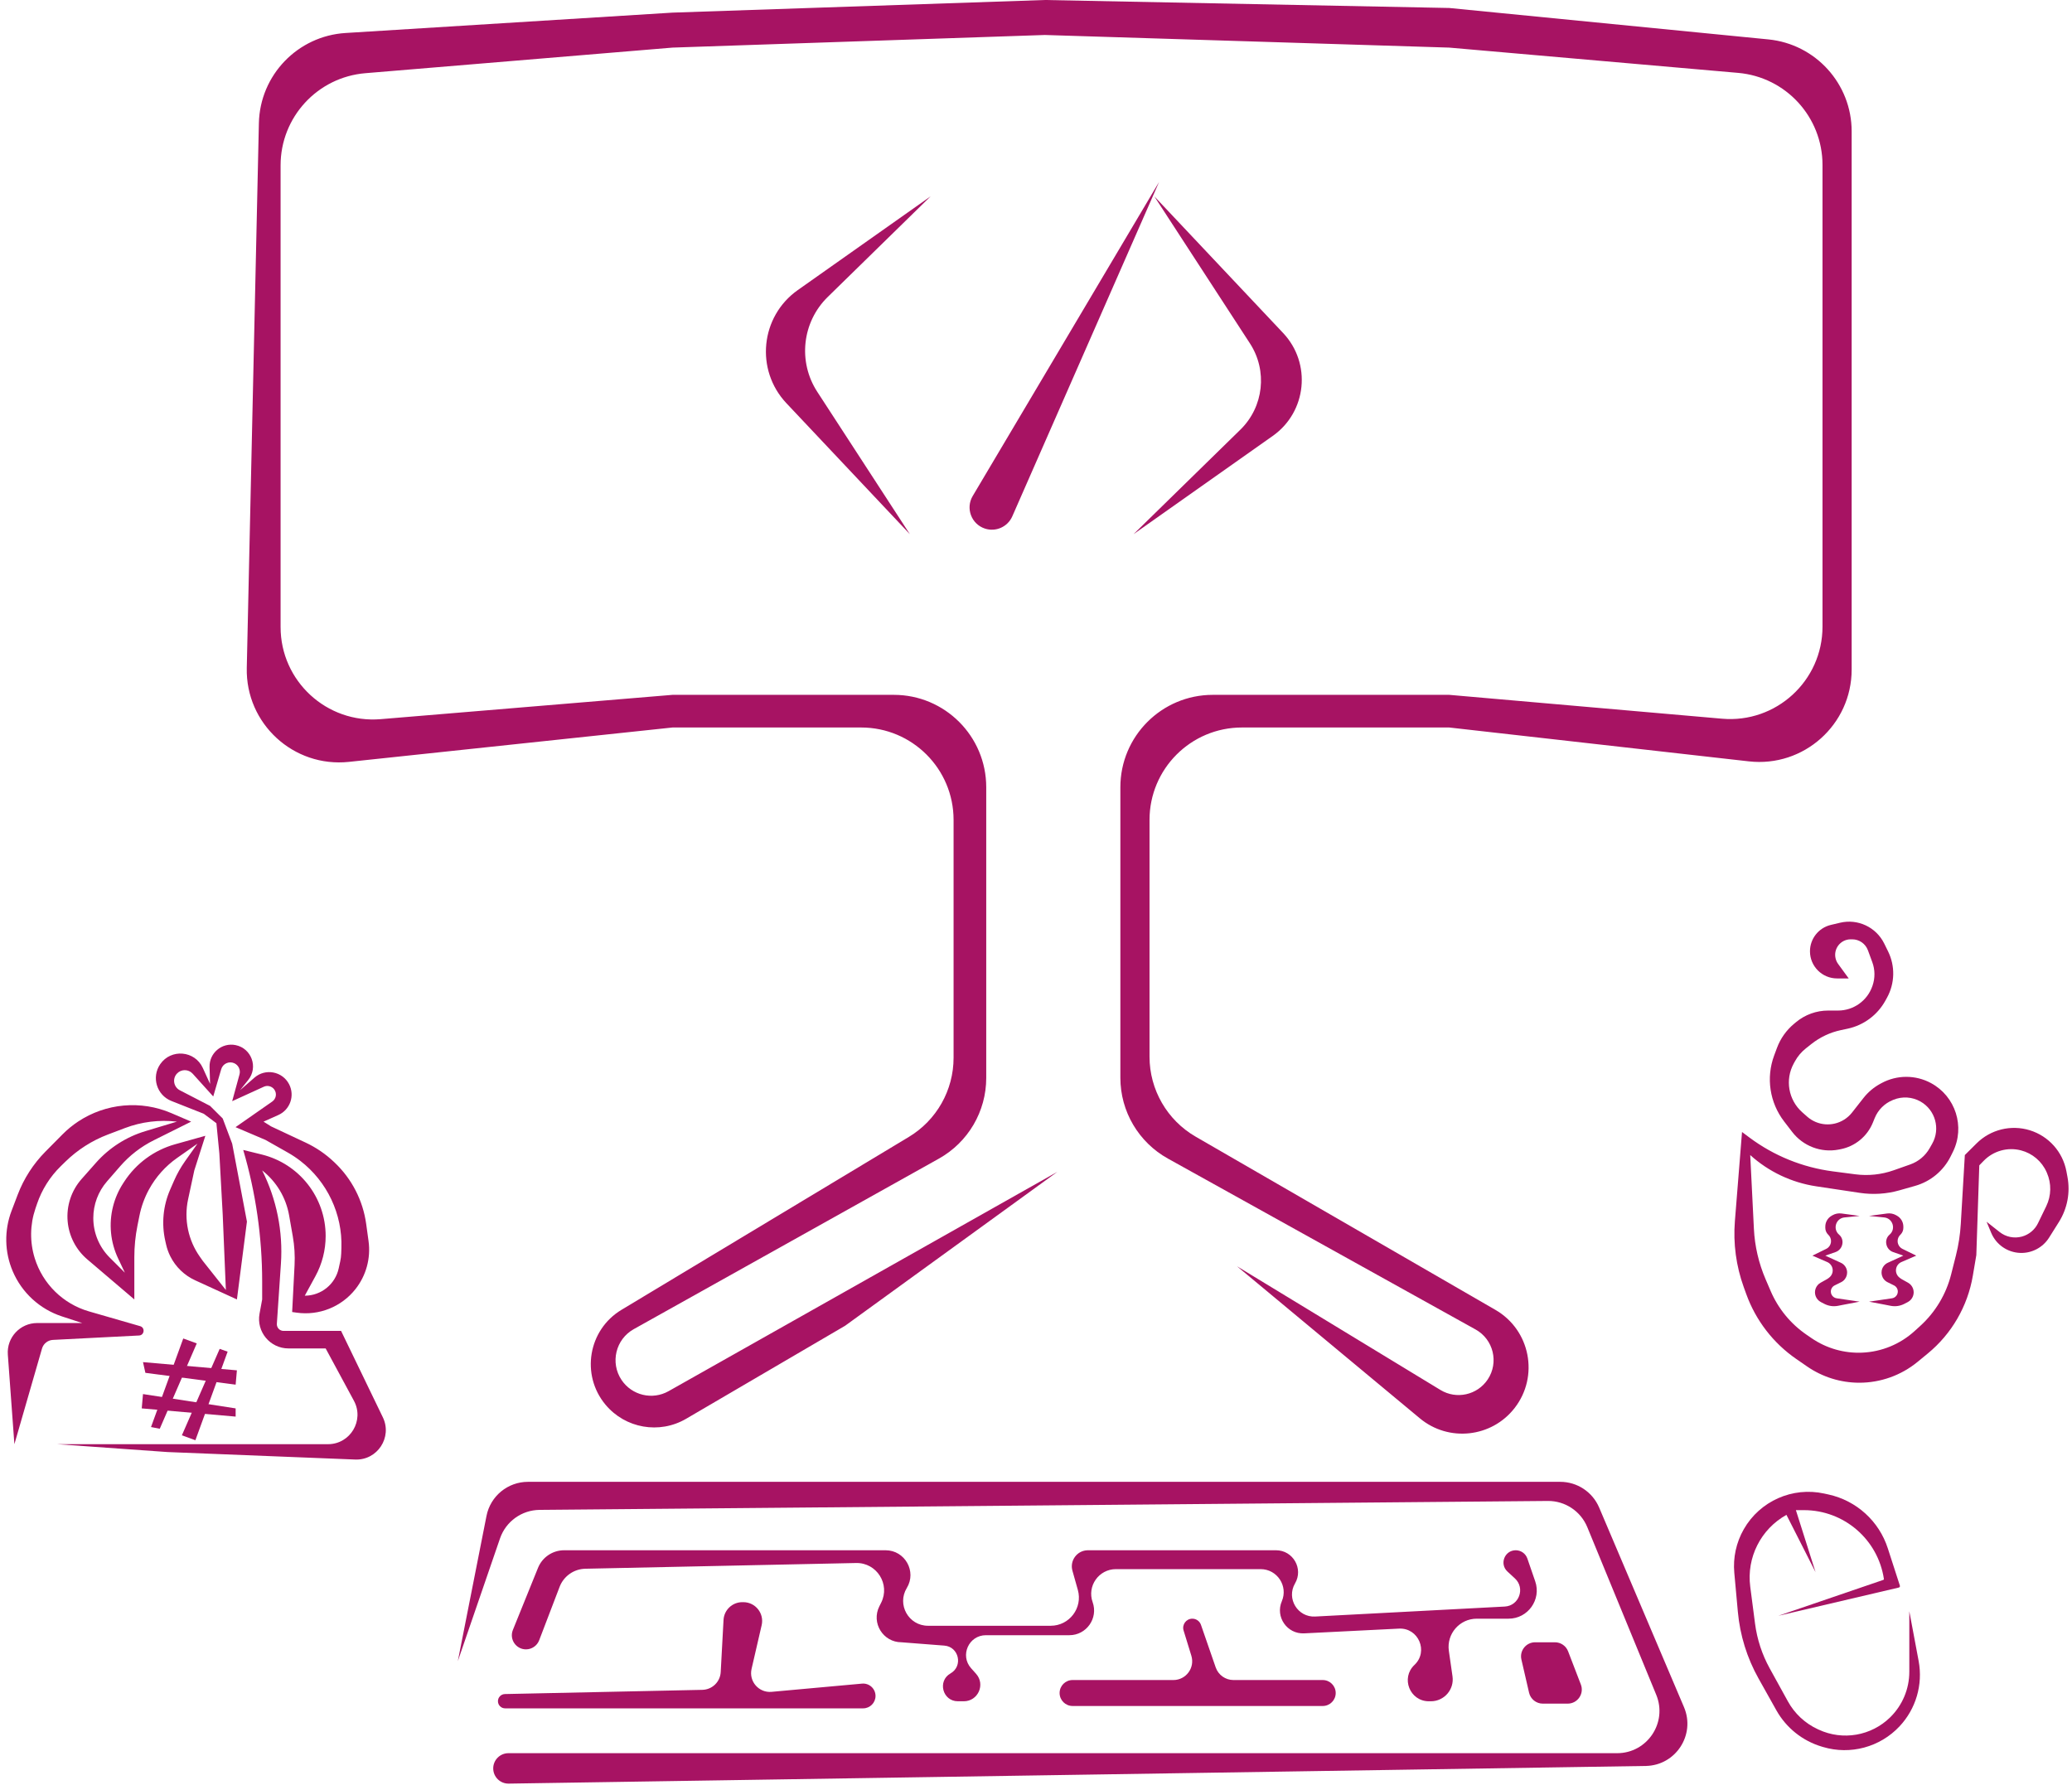 <svg width="441" height="380" viewBox="0 0 441 380" fill="none" xmlns="http://www.w3.org/2000/svg">
<path d="M423.802 262.425L422.82 260.069L425.597 262.259C426.927 263.308 428.674 263.668 430.311 263.232C431.821 262.829 433.08 261.789 433.762 260.383L435.52 256.759C436.605 254.522 436.654 251.922 435.655 249.645L435.6 249.52C434.589 247.217 432.577 245.504 430.142 244.875C427.289 244.137 424.259 244.986 422.205 247.099L421.268 248.063L420.636 267.168L419.894 271.554C418.796 278.05 415.388 283.931 410.299 288.115L408.144 289.887C404.645 292.763 400.257 294.335 395.728 294.335C391.758 294.335 387.883 293.127 384.617 290.871L382.307 289.276C377.415 285.897 373.699 281.076 371.678 275.485L371.139 273.994C369.513 269.495 368.869 264.7 369.251 259.932L370.768 240.964L372.36 242.151C377.558 246.027 383.664 248.504 390.093 249.344L394.873 249.969C397.629 250.329 400.43 250.035 403.051 249.111L406.575 247.869C408.317 247.254 409.78 246.032 410.695 244.426L411.231 243.484C413.04 240.307 411.923 236.264 408.738 234.467C406.986 233.478 404.877 233.343 403.012 234.1L402.846 234.167C401.099 234.876 399.713 236.262 399.005 238.01L398.623 238.951C397.428 241.9 394.819 244.042 391.693 244.638L391.321 244.709C387.587 245.422 383.769 243.971 381.451 240.956L379.729 238.717C376.653 234.717 375.851 229.416 377.605 224.685L378.204 223.072C378.945 221.072 380.198 219.301 381.838 217.936L382.257 217.587C384.179 215.988 386.599 215.112 389.099 215.112H391.211C394.501 215.112 397.43 213.028 398.509 209.92L398.543 209.822C399.106 208.199 399.09 206.431 398.497 204.819L397.563 202.28C397.048 200.881 395.716 199.951 394.225 199.951H393.891C391.734 199.951 390.158 201.986 390.698 204.074C390.802 204.476 390.981 204.856 391.226 205.192L393.475 208.276H391.005C387.816 208.276 385.231 205.691 385.231 202.502C385.231 199.827 387.068 197.502 389.671 196.884L391.636 196.418C395.416 195.52 399.315 197.357 401.031 200.843L401.854 202.516C403.391 205.638 403.308 209.314 401.632 212.364L401.285 212.994C399.598 216.064 396.658 218.247 393.232 218.976L391.815 219.277C389.518 219.765 387.365 220.779 385.525 222.238L384.35 223.17C383.398 223.925 382.607 224.862 382.024 225.928L381.777 226.379C379.884 229.836 380.632 234.144 383.581 236.759L384.624 237.684C386.816 239.628 390.027 239.893 392.507 238.333C393.148 237.93 393.714 237.42 394.182 236.825L396.619 233.722C397.595 232.48 398.814 231.451 400.202 230.697L400.448 230.564C403.728 228.783 407.685 228.776 410.973 230.544C416.231 233.373 418.297 239.863 415.642 245.212L415.178 246.147C413.656 249.214 410.91 251.496 407.615 252.431L404.271 253.381C401.53 254.159 398.655 254.342 395.838 253.919L386.575 252.528C381.336 251.741 376.445 249.426 372.515 245.872L373.296 261.574C373.48 265.273 374.324 268.91 375.787 272.313L376.871 274.834C378.481 278.578 381.118 281.791 384.477 284.099L385.549 284.836C388.715 287.013 392.503 288.1 396.341 287.934C400.472 287.756 404.409 286.138 407.471 283.361L408.671 282.273C411.91 279.336 414.209 275.507 415.278 271.268L416.299 267.224C416.852 265.03 417.198 262.788 417.331 260.529L418.191 245.872L420.698 243.382C423.67 240.43 428.028 239.359 432.029 240.598C436.043 241.841 439.038 245.204 439.811 249.334L440.038 250.545C440.656 253.851 440.006 257.269 438.217 260.117L436.122 263.451C434.807 265.544 432.48 266.783 430.009 266.705C427.28 266.62 424.852 264.946 423.802 262.425Z" fill="#A71363"/>
<path d="M306.578 295.874L263.28 269.547L302.192 301.91C308.333 307.017 317.484 306.018 322.378 299.707C327.622 292.946 325.694 283.111 318.285 278.83L254.489 241.962C248.407 238.447 244.662 231.957 244.662 224.933V174.527C244.662 163.665 253.467 154.859 264.33 154.859H308.46L372.226 162.068C383.889 163.386 394.104 154.262 394.104 142.524V27.96C394.104 17.845 386.43 9.378 376.363 8.387L308.46 1.7L222.385 0L143.131 2.687L73.539 7.024C63.34 7.66 55.327 16 55.1 26.217L52.523 142.183C52.259 154.04 62.471 163.431 74.264 162.178L143.131 154.859H183.289C194.151 154.859 202.957 163.665 202.957 174.527V225.164C202.957 232.063 199.342 238.458 193.43 242.016L132.274 278.818C125.192 283.08 123.577 292.653 128.868 299.003C133.088 304.066 140.349 305.337 146.037 302.008L179.871 282.208L225.051 249.44L142.301 296.131C138.849 298.078 134.48 297.034 132.282 293.737C129.833 290.064 131.034 285.083 134.887 282.93L199.835 246.629C206.055 243.153 209.908 236.585 209.908 229.461V167.577C209.908 156.714 201.102 147.909 190.24 147.909H143.131L81.023 153.084C69.556 154.04 59.721 144.991 59.721 133.484V35.182C59.721 24.953 67.562 16.431 77.756 15.582L143.131 10.134L222.385 7.447L308.46 10.134L369.944 15.514C380.103 16.403 387.898 24.909 387.898 35.107V133.395C387.898 144.934 378.01 153.994 366.515 152.988L308.46 147.909H258.124C247.261 147.909 238.456 156.714 238.456 167.577V229.427C238.456 236.569 242.328 243.151 248.572 246.62L314.062 283.003C317.865 285.115 319.054 290.023 316.642 293.642C314.428 296.963 309.988 297.948 306.578 295.874Z" fill="#A71363"/>
<path d="M404.138 337.935L378.493 343.944L400.852 336.301C400.931 336.274 400.979 336.195 400.967 336.113C399.704 327.69 392.469 321.458 383.951 321.458H382.234L386.414 334.653L380.224 322.462C374.767 325.495 371.712 331.55 372.516 337.741L373.539 345.612C373.974 348.955 375.033 352.187 376.66 355.139L380.538 362.174C381.966 364.764 384.182 366.832 386.864 368.078L387.08 368.178C392.207 370.56 398.273 369.515 402.307 365.555C404.908 363.002 406.374 359.511 406.374 355.867V342.983L408.357 353.557C409.301 358.589 407.785 363.769 404.277 367.498C400.124 371.913 393.836 373.609 388.027 371.881L387.758 371.801C383.645 370.578 380.172 367.8 378.074 364.057L374.281 357.289C371.836 352.926 370.338 348.098 369.883 343.117L369.125 334.805C368.83 331.578 369.534 328.338 371.142 325.525C374.573 319.52 381.509 316.442 388.264 317.927L389.191 318.13C395.124 319.435 399.92 323.788 401.79 329.567L404.367 337.529C404.424 337.705 404.318 337.893 404.138 337.935Z" fill="#A71363"/>
<path d="M103.544 322.688L97.442 353.604L106.423 327.475C107.663 323.869 111.041 321.435 114.855 321.402L329.434 319.503C333.111 319.47 336.438 321.678 337.837 325.079L352.513 360.77C354.949 366.693 350.594 373.193 344.19 373.193H108.216C106.426 373.193 104.976 374.643 104.976 376.432C104.976 378.241 106.457 379.699 108.266 379.671L350.274 375.912C356.662 375.812 360.916 369.273 358.417 363.392L340.362 320.91C338.95 317.588 335.689 315.431 332.079 315.431H112.373C108.075 315.431 104.376 318.47 103.544 322.688Z" fill="#A71363"/>
<path d="M119.105 337.785L114.756 349.159C114.311 350.323 113.194 351.092 111.948 351.092C109.816 351.092 108.361 348.934 109.161 346.958L114.509 333.745C115.426 331.48 117.626 329.997 120.07 329.997H188.486C192.611 329.997 195.147 334.511 193 338.033C190.854 341.555 193.389 346.069 197.514 346.069H223.63C227.606 346.069 230.482 342.272 229.406 338.445L228.253 334.348C227.639 332.164 229.281 329.997 231.55 329.997H271.588C275.21 329.997 277.463 333.929 275.632 337.054C273.744 340.274 276.194 344.301 279.922 344.105L320.269 341.98C323.322 341.819 324.677 338.064 322.43 335.991L320.841 334.525C319.095 332.914 320.235 329.997 322.611 329.997C323.724 329.997 324.715 330.703 325.078 331.756L326.751 336.607C328.094 340.503 325.2 344.563 321.079 344.563H314.312C310.661 344.563 307.856 347.797 308.372 351.411L309.148 356.838C309.548 359.637 307.375 362.142 304.547 362.142H304.115C300.061 362.142 298.095 357.185 301.047 354.407C304.079 351.553 301.914 346.469 297.756 346.677L277.574 347.686C273.95 347.867 271.39 344.188 272.82 340.853C274.207 337.616 271.832 334.015 268.31 334.015H237.51C233.871 334.015 231.331 337.62 232.555 341.047C233.779 344.474 231.238 348.079 227.599 348.079H209.836C206.189 348.079 204.259 352.391 206.687 355.11L207.751 356.302C209.768 358.561 208.164 362.142 205.136 362.142H203.873C200.616 362.142 199.474 357.821 202.306 356.212C205.026 354.667 204.103 350.533 200.983 350.292L191.87 349.585C187.947 349.585 185.396 345.457 187.15 341.948L187.55 341.148C189.512 337.223 186.599 332.619 182.212 332.712L124.583 333.93C122.142 333.981 119.977 335.506 119.105 337.785Z" fill="#A71363"/>
<path d="M149.486 359.71L107.471 360.604C106.643 360.621 105.981 361.298 105.981 362.126C105.981 362.967 106.663 363.649 107.504 363.649H183.708C185.164 363.649 186.345 362.468 186.345 361.012C186.345 359.461 185.014 358.245 183.469 358.386L164.222 360.135C161.51 360.382 159.35 357.906 159.962 355.252L162.11 345.946C162.688 343.44 160.785 341.047 158.212 341.047H157.989C155.864 341.047 154.11 342.709 153.995 344.831L153.395 355.927C153.282 358.016 151.578 359.665 149.486 359.71Z" fill="#A71363"/>
<path d="M249.741 357.622H228.285C226.76 357.622 225.523 358.859 225.523 360.384C225.523 361.91 226.76 363.147 228.285 363.147H281.527C283.053 363.147 284.289 361.91 284.289 360.384C284.289 358.859 283.053 357.622 281.527 357.622H262.526C260.821 357.622 259.304 356.541 258.746 354.93L255.61 345.871C255.339 345.088 254.601 344.563 253.772 344.563C252.464 344.563 251.529 345.829 251.913 347.08L253.565 352.446C254.356 355.018 252.433 357.622 249.741 357.622Z" fill="#A71363"/>
<path d="M323.813 353.26L325.442 360.319C325.756 361.68 326.968 362.645 328.365 362.645H333.665C335.77 362.645 337.221 360.533 336.465 358.568L333.75 351.508C333.304 350.35 332.191 349.585 330.95 349.585H326.736C324.807 349.585 323.379 351.38 323.813 353.26Z" fill="#A71363"/>
<path d="M273.1 70.891C279.178 77.34 278.139 87.675 270.899 92.785L241.257 113.709L264.007 91.454C268.969 86.599 269.817 78.918 266.033 73.098L245.677 41.791L273.1 70.891Z" fill="#A71363"/>
<path d="M207.027 105.586L246.697 38.731L215.453 109.915C214.468 112.161 211.934 113.286 209.607 112.51C206.736 111.553 205.482 108.189 207.027 105.586Z" fill="#A71363"/>
<path d="M169.801 61.747L198.072 41.791L176.175 63.212C170.717 68.552 169.784 77.001 173.947 83.403L193.651 113.709L167.379 85.831C160.695 78.737 161.837 67.368 169.801 61.747Z" fill="#A71363"/>
<path d="M8.939 287.064L3.063 307.417L1.667 288.35C1.401 284.72 4.275 281.628 7.915 281.628H17.507L13.199 280.223C8.467 278.678 4.636 275.16 2.695 270.577C0.965 266.493 0.88 261.898 2.457 257.753L3.766 254.312C5.074 250.873 7.088 247.746 9.677 245.132L13.312 241.463C14.32 240.446 15.429 239.534 16.623 238.743C22.522 234.832 29.996 234.161 36.498 236.958L40.684 238.759L32.729 242.724C29.997 244.086 27.56 245.973 25.558 248.277L22.773 251.481C20.893 253.644 19.858 256.413 19.858 259.279C19.858 262.437 21.115 265.466 23.352 267.696L26.576 270.911L25.14 267.88C23.503 264.427 23.122 260.512 24.059 256.808C24.502 255.058 25.23 253.393 26.215 251.88L26.448 251.521C28.968 247.647 32.812 244.823 37.263 243.577L43.706 241.773L41.355 249.141L40.035 255.283C39.577 257.417 39.573 259.622 40.024 261.757C40.459 263.819 41.309 265.771 42.523 267.494L43.162 268.401L48.073 274.595L47.401 258.519L46.685 245.51L46.058 239.094L43.371 237.084L36.481 234.359C33.35 233.12 32.189 229.289 34.104 226.52C36.413 223.183 41.477 223.632 43.163 227.323L44.714 230.721L44.603 227.14C44.511 224.158 47.226 221.87 50.149 222.467C53.536 223.157 54.995 227.184 52.836 229.884L51.096 232.061L54.157 229.393C56.489 227.36 60.109 228.049 61.532 230.796C62.794 233.233 61.747 236.229 59.242 237.349L56.09 238.759L57.687 239.764L65.064 243.225C67.27 244.26 69.295 245.641 71.063 247.317L71.228 247.473C74.884 250.938 77.25 255.544 77.937 260.534L78.44 264.186C78.943 267.84 77.931 271.541 75.64 274.431C72.66 278.19 67.912 280.089 63.161 279.422L62.181 279.284L62.694 269.314C62.799 267.259 62.673 265.199 62.317 263.173L61.534 258.709C60.869 254.921 58.826 251.513 55.799 249.141C58.878 255.281 60.257 262.133 59.792 268.986L58.925 281.782C58.869 282.605 59.522 283.303 60.347 283.303H72.594L81.485 301.699C83.543 305.957 80.321 310.873 75.595 310.685L35.645 309.091L12.132 307.417H69.816C74.56 307.417 77.582 302.349 75.328 298.175L69.312 287.036H61.402C57.487 287.036 54.532 283.487 55.24 279.637L55.799 276.605V272.83C55.799 263.338 54.441 253.895 51.768 244.787L55.706 245.755C63.695 247.717 69.312 254.88 69.312 263.107C69.312 266.099 68.561 269.043 67.127 271.669L64.868 275.807C68.347 275.807 71.355 273.381 72.092 269.981L72.417 268.483C72.534 267.94 72.603 267.388 72.622 266.833L72.663 265.654C72.91 258.441 69.633 251.522 63.921 247.111C63.075 246.459 62.179 245.863 61.25 245.337L56.513 242.654L50.131 239.933L57.945 234.481C58.791 233.89 58.979 232.716 58.359 231.892C57.845 231.208 56.924 230.974 56.146 231.33L49.417 234.405L50.977 228.701C51.239 227.742 50.766 226.735 49.86 226.324C48.739 225.816 47.428 226.418 47.083 227.599L45.386 233.4L41.008 228.55C40.113 227.559 38.559 227.551 37.655 228.535C36.643 229.636 36.954 231.398 38.283 232.085L44.714 235.41L47.401 238.089L49.417 243.448L52.557 260.037L50.425 276.605L41.534 272.532C39.244 271.483 37.381 269.684 36.252 267.433C35.849 266.629 35.545 265.778 35.348 264.901L35.173 264.124C34.354 260.482 34.716 256.674 36.206 253.252L37.018 251.389C37.668 249.894 38.471 248.471 39.413 247.141L42.027 243.448L37.709 246.478C35.212 248.23 33.154 250.536 31.698 253.215C30.752 254.955 30.073 256.827 29.683 258.769L29.257 260.893C28.814 263.101 28.591 265.347 28.591 267.598V276.605L18.575 268.074C16.174 266.029 14.673 263.121 14.398 259.979C14.11 256.695 15.184 253.437 17.369 250.969L20.437 247.502C23.242 244.332 26.875 242.007 30.927 240.787L37.66 238.759C33.909 238.319 30.107 238.789 26.575 240.131L22.951 241.507C19.582 242.787 16.512 244.748 13.934 247.267L12.932 248.246C10.64 250.486 8.908 253.235 7.878 256.27L7.531 257.293C6.373 260.702 6.325 264.39 7.392 267.828C9.093 273.306 13.435 277.562 18.946 279.153L29.827 282.293C30.927 282.611 30.741 284.223 29.597 284.282L11.265 285.219C10.176 285.275 9.242 286.016 8.939 287.064Z" fill="#A71363"/>
<path d="M401.654 258.309L397.804 258.827L401.03 259.152C402.859 259.337 403.572 261.624 402.173 262.815C401.602 263.301 401.336 264.056 401.477 264.793L401.489 264.857C401.636 265.629 402.183 266.263 402.925 266.522L405.105 267.282L401.799 268.797C401.439 268.962 401.128 269.217 400.896 269.538C400.066 270.687 400.466 272.305 401.736 272.935L403.118 273.62C403.613 273.866 403.926 274.371 403.926 274.924C403.926 275.646 403.397 276.258 402.683 276.363L397.804 277.08L401.25 277.737L402.403 277.963C403.389 278.157 404.412 278.011 405.305 277.55L406.035 277.173C406.556 276.904 406.957 276.45 407.16 275.899C407.557 274.818 407.109 273.607 406.103 273.045L404.775 272.304C404.678 272.249 404.585 272.188 404.496 272.12L404.292 271.965C403.703 271.515 403.422 270.769 403.568 270.043C403.693 269.42 404.115 268.898 404.698 268.646L407.85 267.282L404.922 265.848C404.728 265.754 404.553 265.626 404.403 265.47C403.708 264.749 403.714 263.605 404.416 262.891L404.528 262.777C404.898 262.4 405.105 261.893 405.105 261.365V261.102C405.105 260.15 404.596 259.271 403.77 258.797L403.576 258.685C402.994 258.352 402.318 258.219 401.654 258.309Z" fill="#A71363"/>
<path d="M391.945 258.309L395.795 258.827L392.569 259.152C390.74 259.337 390.027 261.624 391.426 262.815C391.997 263.301 392.263 264.056 392.122 264.793L392.11 264.857C391.963 265.629 391.416 266.263 390.674 266.522L388.494 267.282L391.8 268.797C392.16 268.962 392.471 269.217 392.703 269.538C393.533 270.687 393.133 272.305 391.863 272.935L390.481 273.62C389.986 273.866 389.673 274.371 389.673 274.924C389.673 275.646 390.202 276.258 390.916 276.363L395.795 277.08L392.349 277.737L391.196 277.963C390.21 278.157 389.187 278.011 388.294 277.55L387.564 277.173C387.043 276.904 386.642 276.45 386.439 275.899C386.042 274.818 386.49 273.607 387.496 273.045L388.824 272.304C388.921 272.249 389.014 272.188 389.103 272.12L389.307 271.965C389.896 271.515 390.177 270.769 390.031 270.043C389.906 269.42 389.484 268.898 388.901 268.646L385.749 267.282L388.677 265.848C388.871 265.754 389.046 265.626 389.196 265.47C389.891 264.749 389.885 263.605 389.183 262.891L389.071 262.777C388.701 262.4 388.494 261.893 388.494 261.365V261.102C388.494 260.15 389.003 259.271 389.829 258.797L390.023 258.685C390.605 258.352 391.281 258.219 391.945 258.309Z" fill="#A71363"/>
<path d="M30.435 289.949L50.421 291.697L50.154 294.746L30.943 292.229L30.435 289.949Z" fill="#A71363"/>
<path d="M30.435 296.749L50.154 299.798L50.154 301.547L30.168 299.798L30.435 296.749Z" fill="#A71363"/>
<path d="M32.141 303.77L39.003 284.918L41.879 285.965L34.004 304.13L32.141 303.77Z" fill="#A71363"/>
<path d="M38.71 305.53L46.755 287.128L48.448 287.725L41.586 306.577L38.71 305.53Z" fill="#A71363"/>
</svg>
